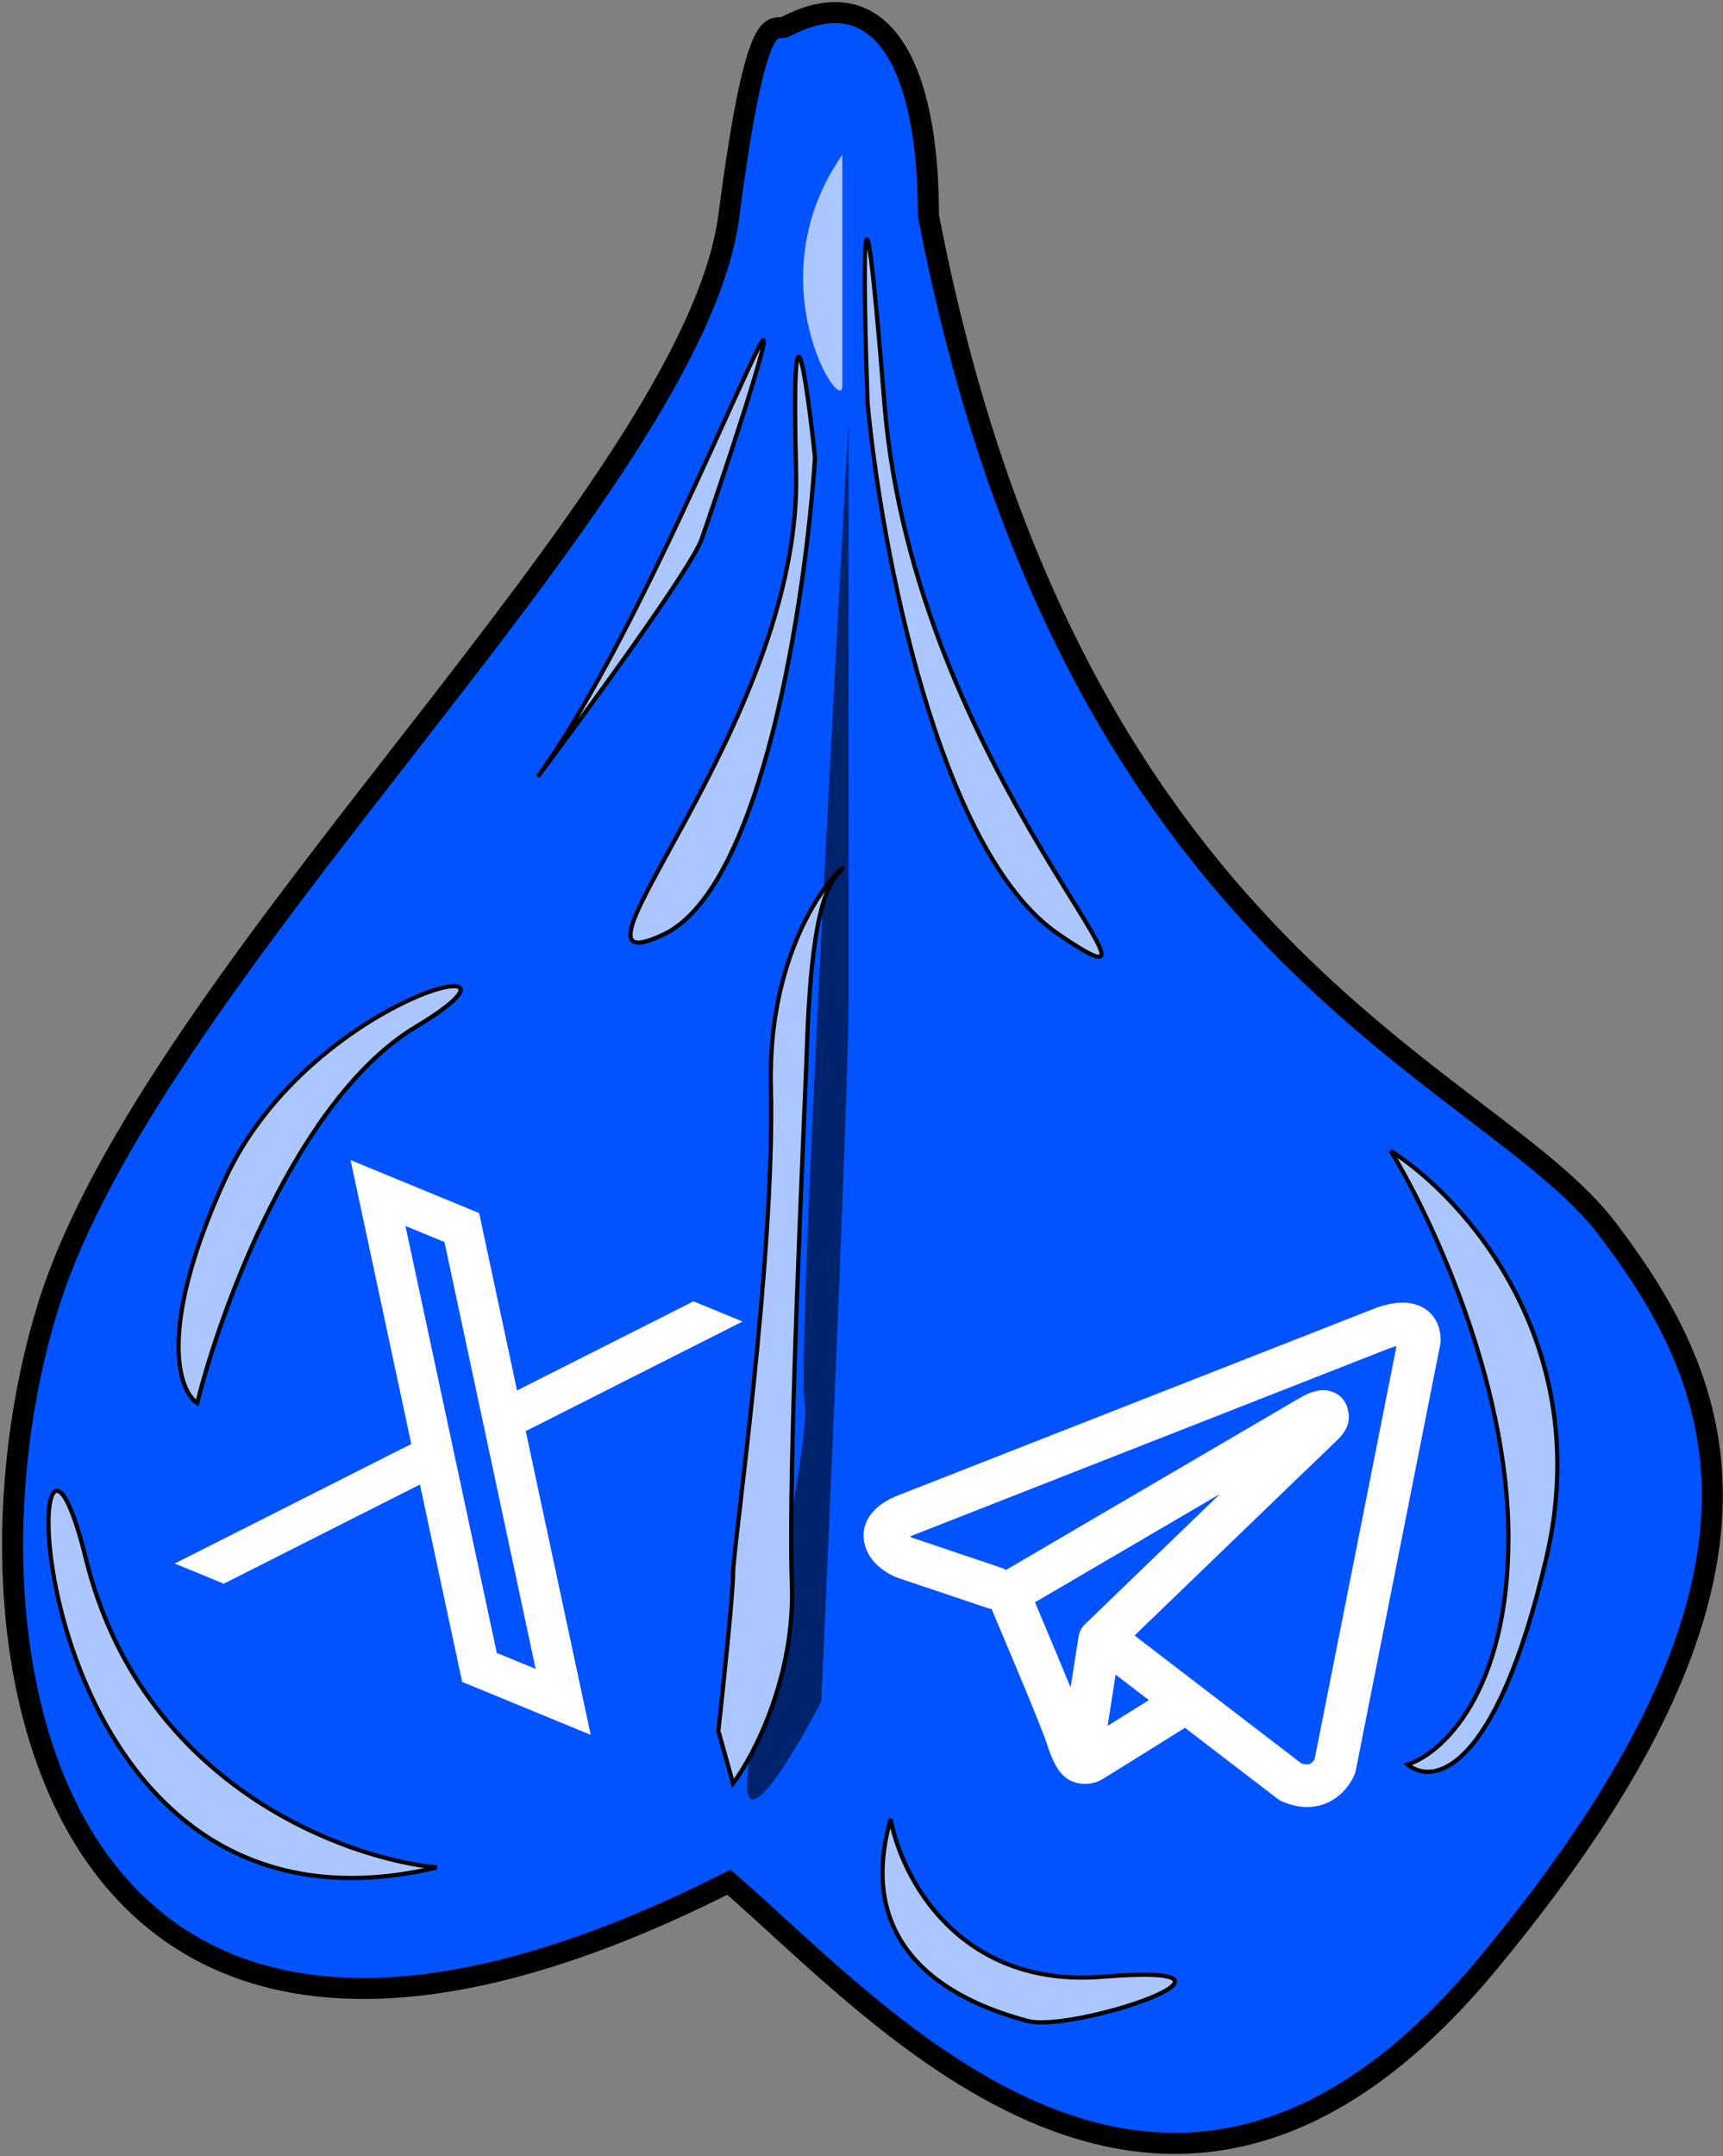 <svg width="410" height="513" viewBox="0 0 410 513" fill="none" xmlns="http://www.w3.org/2000/svg">
<rect x="0" y="0" width="410" height="513" fill="#808080" stroke="none"/>
<path d="M173.436 51.351C180.236 -0.649 184.094 7.836 186.936 6.351C209.936 -5.664 220.936 15.854 220.936 51.351C254.935 227.852 353.936 254.851 382.436 292.351C410.936 329.851 429.936 375.851 353.936 467.351C277.936 558.851 209.936 479.351 173.436 447.851C10.436 530.351 -13.564 391.351 11.436 310.851C36.436 230.351 164.936 116.351 173.436 51.351Z" fill="#0153FF" stroke="black" stroke-width="5"/>
<path d="M191.434 333.336C189.834 324.936 197.767 174.503 201.934 100.336V238.336C201.934 256.336 197.602 356.836 195.436 404.836C190.269 414.836 179.535 433.236 177.935 426.836C175.935 418.836 193.434 343.836 191.434 333.336Z" fill="#00236D"/>
<path d="M251.935 222.332C223.135 202.732 209.602 129.832 206.435 95.832C205.435 66.499 204.835 25.432 210.435 95.832C217.435 183.832 287.935 246.832 251.935 222.332Z" fill="#ACC6FF"/>
<path d="M157.935 222.332C181.535 211.13 191.769 142 193.935 108.836C191.935 90.003 188.235 64.336 189.435 112.336C190.935 172.336 128.435 236.336 157.935 222.332Z" fill="#ACC6FF"/>
<path d="M166.936 128.336C164.536 135.136 139.936 168.836 127.936 184.836C148.936 155.836 172.436 98.836 180.436 82.836C186.489 70.728 169.936 119.836 166.936 128.336Z" fill="#ACC6FF"/>
<path d="M251.935 222.332C223.135 202.732 209.602 129.832 206.435 95.832C205.435 66.499 204.835 25.432 210.435 95.832C217.435 183.832 287.935 246.832 251.935 222.332Z" stroke="black"/>
<path d="M157.935 222.332C181.535 211.13 191.769 142 193.935 108.836C191.935 90.003 188.235 64.336 189.435 112.336C190.935 172.336 128.435 236.336 157.935 222.332Z" stroke="black"/>
<path d="M166.936 128.336C164.536 135.136 139.936 168.836 127.936 184.836C148.936 155.836 172.436 98.836 180.436 82.836C186.489 70.728 169.936 119.836 166.936 128.336Z" stroke="black"/>
<path d="M98.935 244.337C70.935 261.137 52.602 311.003 46.935 333.837C42.435 330.837 37.435 316.037 53.435 280.837C73.435 236.837 133.935 223.337 98.935 244.337Z" fill="#ACC6FF"/>
<path d="M188.435 376.837C189.235 398.837 179.435 417.67 174.435 424.337L170.935 411.836C172.101 401.336 174.435 379.136 174.435 374.336C174.435 368.336 184.435 299.337 183.435 258.837C182.435 218.337 205.435 201.837 199.435 207.837C193.435 213.837 192.435 236.837 191.935 251.337C191.435 265.837 187.435 349.337 188.435 376.837Z" fill="#ACC6FF"/>
<path d="M367.935 370.836C379.935 319.636 348.268 284.836 330.935 273.836C340.268 289.003 358.935 328.636 358.935 365.836C358.935 403.036 342.935 417.336 334.935 419.836C340.935 424.836 355.935 422.036 367.935 370.836Z" fill="#ACC6FF"/>
<path d="M103.935 444.336C81.601 442.169 33.635 424.436 20.435 370.836C3.935 303.836 -0.065 468.836 103.935 444.336Z" fill="#ACC6FF"/>
<path d="M262.436 470.336C228.036 473.136 214.436 446.503 211.936 432.836C201.936 467.836 233.436 477.836 244.436 480.836C255.436 483.836 305.436 466.836 262.436 470.336Z" fill="#ACC6FF"/>
<path d="M98.935 244.337C70.935 261.137 52.602 311.003 46.935 333.837C42.435 330.837 37.435 316.037 53.435 280.837C73.435 236.837 133.935 223.337 98.935 244.337Z" stroke="black"/>
<path d="M188.435 376.837C189.235 398.837 179.435 417.67 174.435 424.337L170.935 411.836C172.101 401.336 174.435 379.136 174.435 374.336C174.435 368.336 184.435 299.337 183.435 258.837C182.435 218.337 205.435 201.837 199.435 207.837C193.435 213.837 192.435 236.837 191.935 251.337C191.435 265.837 187.435 349.337 188.435 376.837Z" stroke="black"/>
<path d="M367.935 370.836C379.935 319.636 348.268 284.836 330.935 273.836C340.268 289.003 358.935 328.636 358.935 365.836C358.935 403.036 342.935 417.336 334.935 419.836C340.935 424.836 355.935 422.036 367.935 370.836Z" stroke="black"/>
<path d="M103.935 444.336C81.601 442.169 33.635 424.436 20.435 370.836C3.935 303.836 -0.065 468.836 103.935 444.336Z" stroke="black"/>
<path d="M262.436 470.336C228.036 473.136 214.436 446.503 211.936 432.836C201.936 467.836 233.436 477.836 244.436 480.836C255.436 483.836 305.436 466.836 262.436 470.336Z" stroke="black"/>
<path d="M200.435 36.836V91.836C200.435 99.336 179.435 66.836 200.435 36.836Z" fill="#ACC6FF"/>
<path fill-rule="evenodd" clip-rule="evenodd" d="M140.558 412.78L125.085 340.423L125.129 340.503L176.681 314.439L165.018 309.636L123.034 330.84L114.011 288.63L83.424 276.034L97.869 343.589L97.867 343.582L41.58 372.019L53.242 376.822L99.93 353.222L109.971 400.184L140.558 412.78ZM105.766 295.527L127.458 397.093L118.216 393.287L96.48 291.703L105.766 295.527Z" fill="white"/>
<path fill-rule="evenodd" clip-rule="evenodd" d="M235.068 382.636C235.358 382.733 235.657 382.803 235.959 382.845C237.869 387.345 239.768 391.85 241.656 396.359C245.052 404.472 248.474 412.829 249.223 415.232C250.161 418.188 251.147 420.2 252.227 421.577C252.787 422.279 253.428 422.9 254.184 423.372C254.578 423.619 255 423.818 255.44 423.966C257.6 424.776 259.571 424.439 260.806 424.027C261.531 423.78 262.221 423.439 262.858 423.015L262.892 423.001L281.967 411.108L304.006 427.996C304.33 428.246 304.681 428.455 305.059 428.624C307.705 429.771 310.27 430.176 312.687 429.852C315.09 429.515 317 428.509 318.424 427.368C320.06 426.05 321.363 424.367 322.231 422.454L322.292 422.306L322.312 422.252L322.326 422.225V422.211L322.332 422.205C322.45 421.914 322.54 421.614 322.602 421.307L342.717 319.888C342.781 319.563 342.813 319.233 342.812 318.903C342.812 315.933 341.691 313.104 339.066 311.397C336.811 309.932 334.307 309.864 332.721 309.986C331.02 310.121 329.44 310.539 328.38 310.877C327.787 311.065 327.202 311.277 326.625 311.511L326.551 311.545L213.732 355.798L213.718 355.805C213.336 355.945 212.96 356.101 212.591 356.271C211.696 356.673 210.838 357.152 210.026 357.702C208.494 358.748 204.963 361.623 205.564 366.375C206.037 370.155 208.629 372.484 210.215 373.605C211.079 374.219 211.902 374.658 212.51 374.948C212.78 375.083 213.36 375.312 213.61 375.42L213.678 375.441L235.068 382.636ZM330.5 320.86H330.486C330.428 320.886 330.37 320.911 330.311 320.934L217.356 365.248C217.298 365.272 217.24 365.294 217.181 365.316L217.113 365.336C216.907 365.417 216.704 365.507 216.506 365.606C216.694 365.713 216.888 365.81 217.086 365.896L238.295 373.038C238.674 373.165 239.036 373.338 239.375 373.551L309.42 332.544L309.487 332.511C309.759 332.345 310.039 332.192 310.324 332.052C310.81 331.802 311.586 331.437 312.464 331.167C313.071 330.978 314.874 330.445 316.818 331.073C317.849 331.398 318.768 332.006 319.47 332.829C320.171 333.651 320.628 334.654 320.787 335.724C321.038 336.66 321.045 337.646 320.807 338.586C320.334 340.442 319.038 341.886 317.857 342.993C316.845 343.938 303.709 356.601 290.756 369.102L273.118 386.112L269.979 389.15L309.615 419.538C310.15 419.763 310.731 419.856 311.31 419.808C311.601 419.769 311.875 419.647 312.099 419.457C312.373 419.226 312.608 418.953 312.795 418.647L312.808 418.641L332.316 320.273C331.701 320.421 331.099 320.615 330.513 320.853L330.5 320.86ZM273.388 404.52L265.477 398.458L263.56 410.642L273.388 404.52ZM258.221 386.43L266.085 378.836L283.722 361.812L290.29 355.481L246.28 381.246L246.516 381.799C249.292 388.356 252.037 394.926 254.751 401.509L256.662 389.359C256.835 388.232 257.384 387.204 258.221 386.43Z" fill="white"/>
</svg>

